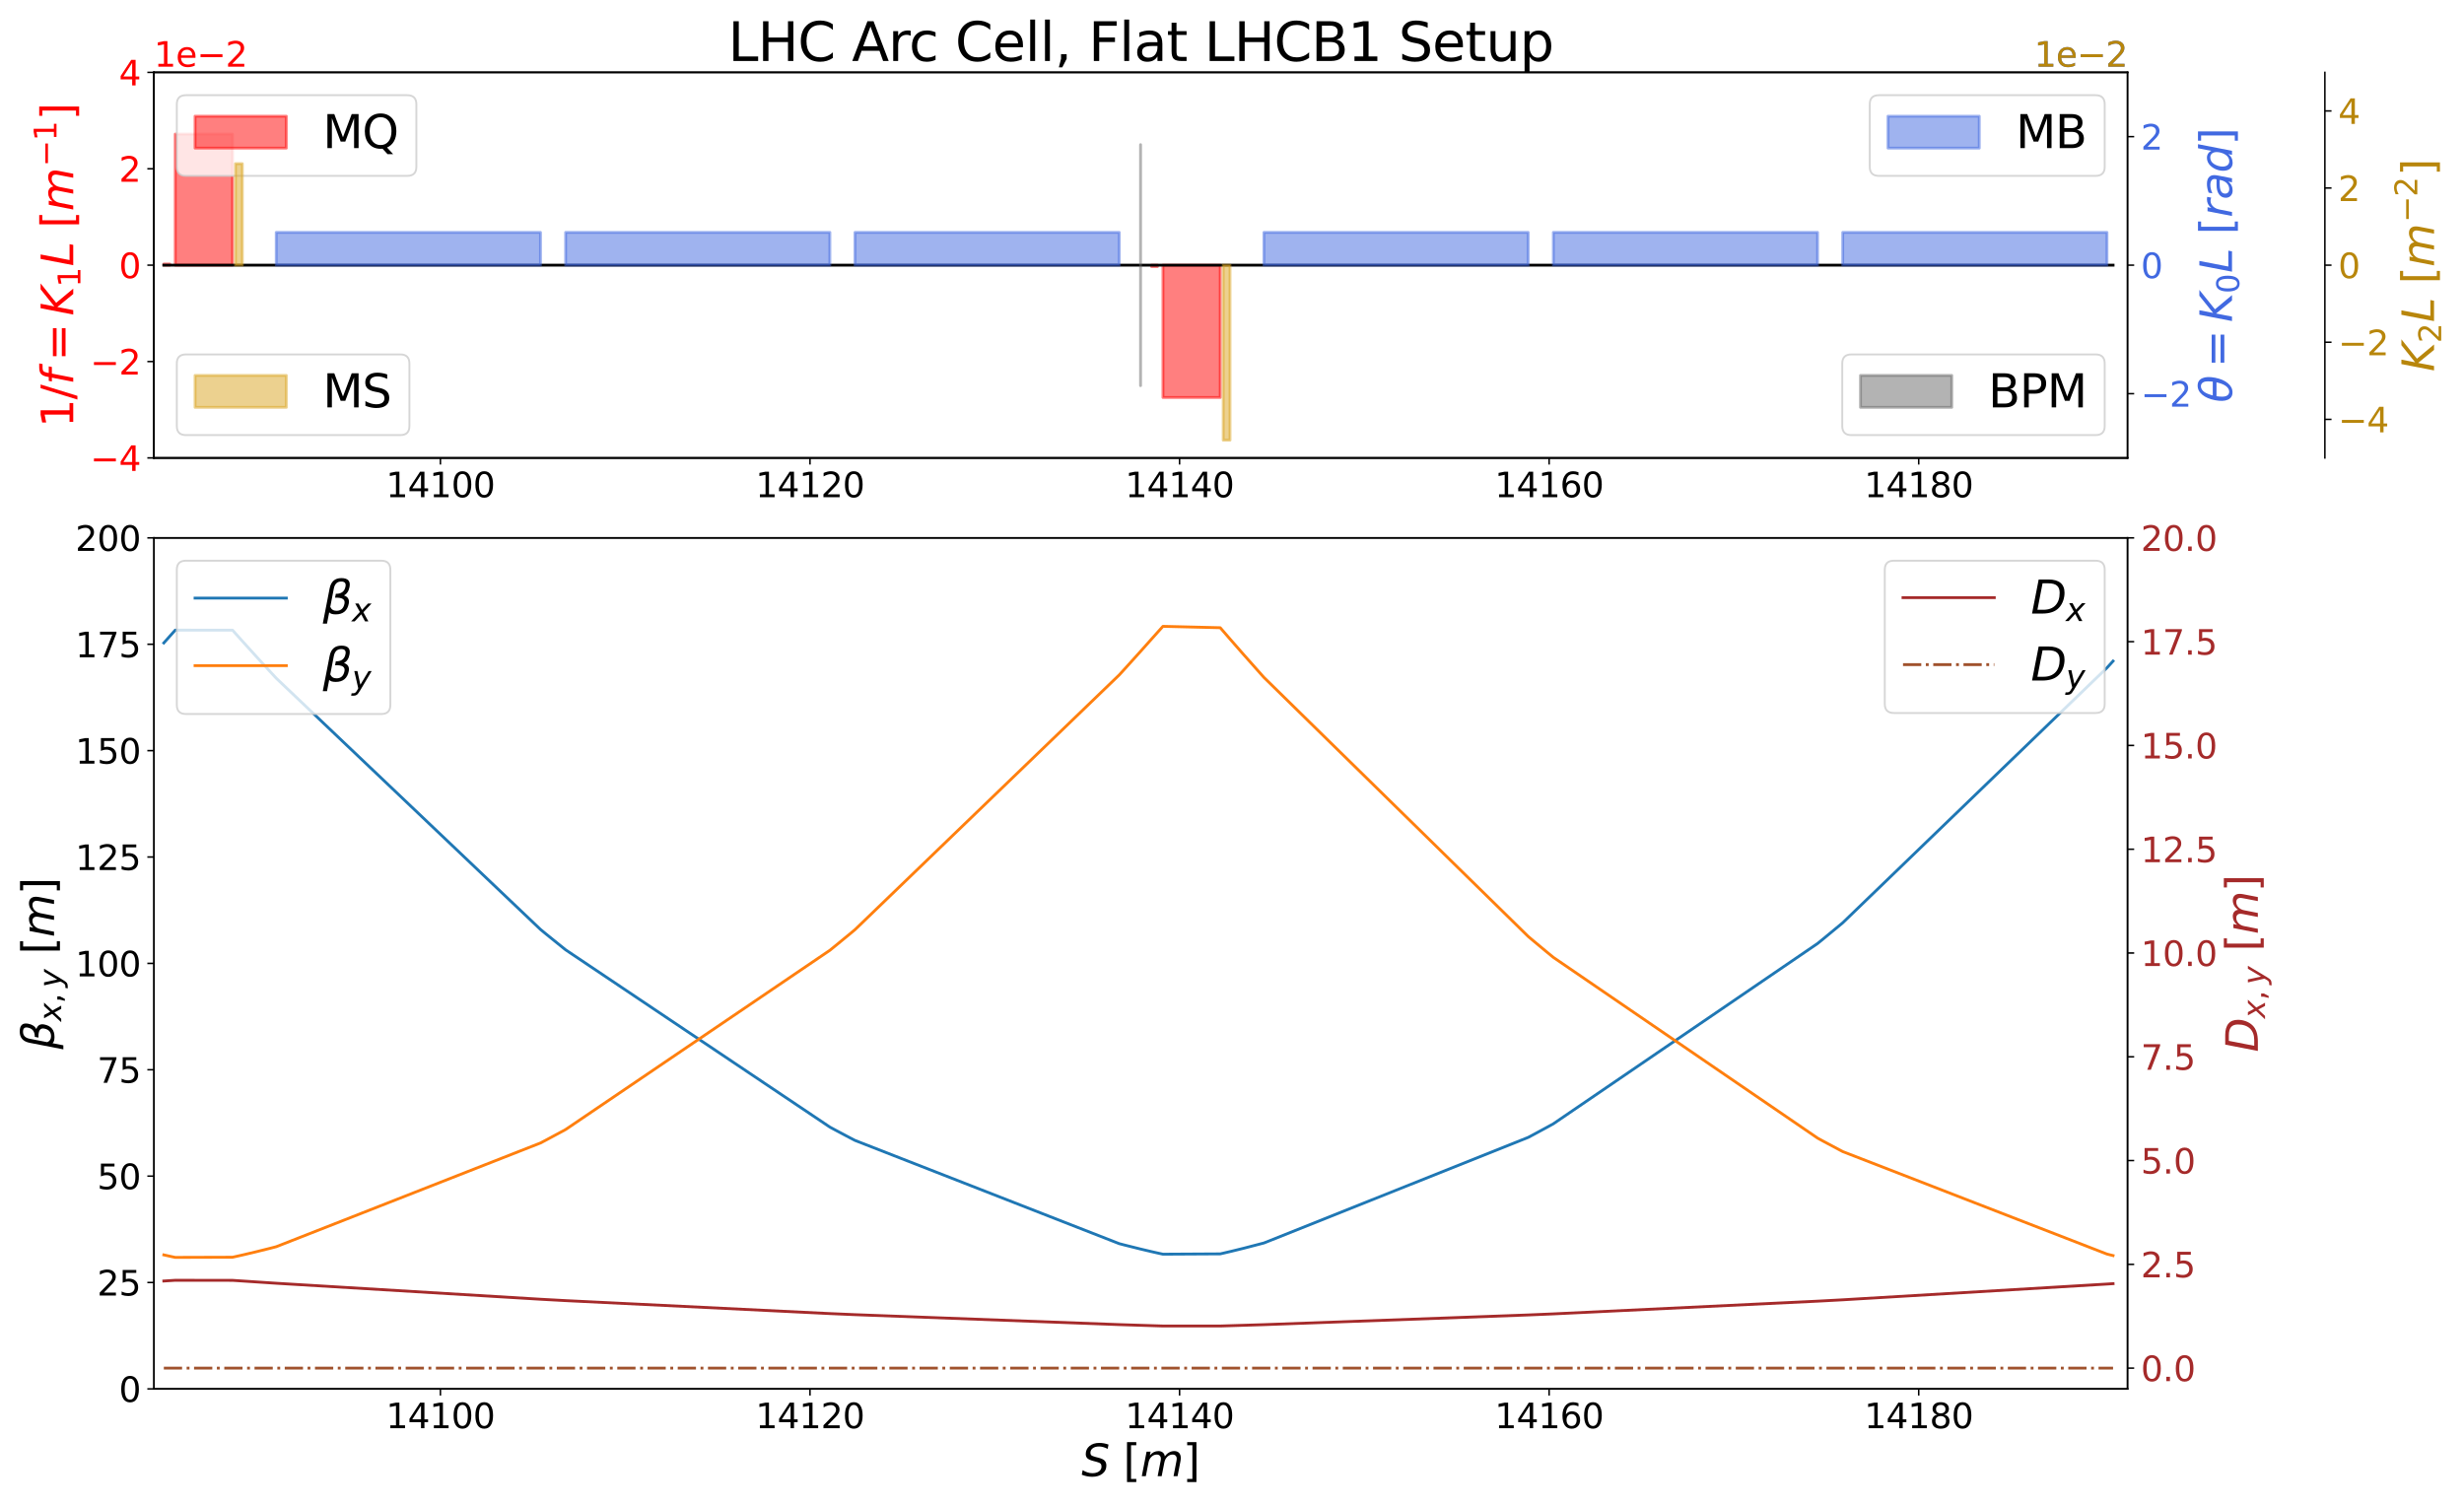 <?xml version="1.0" encoding="utf-8" standalone="no"?>
<!DOCTYPE svg PUBLIC "-//W3C//DTD SVG 1.1//EN"
  "http://www.w3.org/Graphics/SVG/1.1/DTD/svg11.dtd">
<svg xmlns:xlink="http://www.w3.org/1999/xlink" width="1296pt" height="792pt" viewBox="0 0 1296 792" xmlns="http://www.w3.org/2000/svg" version="1.1">
 <defs>
  <style type="text/css">*{stroke-linejoin: round; stroke-linecap: butt}</style>
 </defs>
 <g id="figure_1">
  <g id="patch_1">
   <path d="M 0 792 
L 1296 792 
L 1296 0 
L 0 0 
z
" style="fill: #ffffff"/>
  </g>
  <g id="axes_1">
   <g id="patch_2">
    <path d="M 80.998 240.851 
L 1119.02 240.851 
L 1119.02 38.076 
L 80.998 38.076 
z
" style="fill: #ffffff"/>
   </g>
   <g id="patch_3">
    <path d="M 86.17 139.463 
L 89.28 139.463 
L 89.28 138.846 
L 86.17 138.846 
z
" clip-path="url(#p77a38066ee)" style="fill: #ff0000; opacity: 0.5; stroke: #ff0000; stroke-width: 1.5; stroke-linejoin: miter"/>
   </g>
   <g id="patch_4">
    <path d="M 92.176 139.463 
L 122.306 139.463 
L 122.306 70.535 
L 92.176 70.535 
z
" clip-path="url(#p77a38066ee)" style="fill: #ff0000; opacity: 0.5; stroke: #ff0000; stroke-width: 1.5; stroke-linejoin: miter"/>
   </g>
   <g id="patch_5">
    <path d="M 605.681 139.463 
L 608.791 139.463 
L 608.791 140.22 
L 605.681 140.22 
z
" clip-path="url(#p77a38066ee)" style="fill: #ff0000; opacity: 0.5; stroke: #ff0000; stroke-width: 1.5; stroke-linejoin: miter"/>
   </g>
   <g id="patch_6">
    <path d="M 611.688 139.463 
L 641.818 139.463 
L 641.818 209.078 
L 611.688 209.078 
z
" clip-path="url(#p77a38066ee)" style="fill: #ff0000; opacity: 0.5; stroke: #ff0000; stroke-width: 1.5; stroke-linejoin: miter"/>
   </g>
   <g id="matplotlib.axis_1">
    <g id="xtick_1">
     <g id="line2d_1">
      <defs>
       <path id="me6faf6f4a9" d="M 0 0 
L 0 3.5 
" style="stroke: #000000; stroke-width: 0.8"/>
      </defs>
      <g>
       <use xlink:href="#me6faf6f4a9" x="231.647" y="240.851" style="stroke: #000000; stroke-width: 0.8"/>
      </g>
     </g>
     <g id="text_1">
      <!-- 14100 -->
      <g transform="translate(203.016 261.528) scale(0.18 -0.18)">
       <defs>
        <path id="DejaVuSans-31" d="M 794 531 
L 1825 531 
L 1825 4091 
L 703 3866 
L 703 4441 
L 1819 4666 
L 2450 4666 
L 2450 531 
L 3481 531 
L 3481 0 
L 794 0 
L 794 531 
z
" transform="scale(0.016)"/>
        <path id="DejaVuSans-34" d="M 2419 4116 
L 825 1625 
L 2419 1625 
L 2419 4116 
z
M 2253 4666 
L 3047 4666 
L 3047 1625 
L 3713 1625 
L 3713 1100 
L 3047 1100 
L 3047 0 
L 2419 0 
L 2419 1100 
L 313 1100 
L 313 1709 
L 2253 4666 
z
" transform="scale(0.016)"/>
        <path id="DejaVuSans-30" d="M 2034 4250 
Q 1547 4250 1301 3770 
Q 1056 3291 1056 2328 
Q 1056 1369 1301 889 
Q 1547 409 2034 409 
Q 2525 409 2770 889 
Q 3016 1369 3016 2328 
Q 3016 3291 2770 3770 
Q 2525 4250 2034 4250 
z
M 2034 4750 
Q 2819 4750 3233 4129 
Q 3647 3509 3647 2328 
Q 3647 1150 3233 529 
Q 2819 -91 2034 -91 
Q 1250 -91 836 529 
Q 422 1150 422 2328 
Q 422 3509 836 4129 
Q 1250 4750 2034 4750 
z
" transform="scale(0.016)"/>
       </defs>
       <use xlink:href="#DejaVuSans-31"/>
       <use xlink:href="#DejaVuSans-34" x="63.623"/>
       <use xlink:href="#DejaVuSans-31" x="127.246"/>
       <use xlink:href="#DejaVuSans-30" x="190.869"/>
       <use xlink:href="#DejaVuSans-30" x="254.492"/>
      </g>
     </g>
    </g>
    <g id="xtick_2">
     <g id="line2d_2">
      <g>
       <use xlink:href="#me6faf6f4a9" x="426.033" y="240.851" style="stroke: #000000; stroke-width: 0.8"/>
      </g>
     </g>
     <g id="text_2">
      <!-- 14120 -->
      <g transform="translate(397.402 261.528) scale(0.18 -0.18)">
       <defs>
        <path id="DejaVuSans-32" d="M 1228 531 
L 3431 531 
L 3431 0 
L 469 0 
L 469 531 
Q 828 903 1448 1529 
Q 2069 2156 2228 2338 
Q 2531 2678 2651 2914 
Q 2772 3150 2772 3378 
Q 2772 3750 2511 3984 
Q 2250 4219 1831 4219 
Q 1534 4219 1204 4116 
Q 875 4013 500 3803 
L 500 4441 
Q 881 4594 1212 4672 
Q 1544 4750 1819 4750 
Q 2544 4750 2975 4387 
Q 3406 4025 3406 3419 
Q 3406 3131 3298 2873 
Q 3191 2616 2906 2266 
Q 2828 2175 2409 1742 
Q 1991 1309 1228 531 
z
" transform="scale(0.016)"/>
       </defs>
       <use xlink:href="#DejaVuSans-31"/>
       <use xlink:href="#DejaVuSans-34" x="63.623"/>
       <use xlink:href="#DejaVuSans-31" x="127.246"/>
       <use xlink:href="#DejaVuSans-32" x="190.869"/>
       <use xlink:href="#DejaVuSans-30" x="254.492"/>
      </g>
     </g>
    </g>
    <g id="xtick_3">
     <g id="line2d_3">
      <g>
       <use xlink:href="#me6faf6f4a9" x="620.419" y="240.851" style="stroke: #000000; stroke-width: 0.8"/>
      </g>
     </g>
     <g id="text_3">
      <!-- 14140 -->
      <g transform="translate(591.788 261.528) scale(0.18 -0.18)">
       <use xlink:href="#DejaVuSans-31"/>
       <use xlink:href="#DejaVuSans-34" x="63.623"/>
       <use xlink:href="#DejaVuSans-31" x="127.246"/>
       <use xlink:href="#DejaVuSans-34" x="190.869"/>
       <use xlink:href="#DejaVuSans-30" x="254.492"/>
      </g>
     </g>
    </g>
    <g id="xtick_4">
     <g id="line2d_4">
      <g>
       <use xlink:href="#me6faf6f4a9" x="814.805" y="240.851" style="stroke: #000000; stroke-width: 0.8"/>
      </g>
     </g>
     <g id="text_4">
      <!-- 14160 -->
      <g transform="translate(786.174 261.528) scale(0.18 -0.18)">
       <defs>
        <path id="DejaVuSans-36" d="M 2113 2584 
Q 1688 2584 1439 2293 
Q 1191 2003 1191 1497 
Q 1191 994 1439 701 
Q 1688 409 2113 409 
Q 2538 409 2786 701 
Q 3034 994 3034 1497 
Q 3034 2003 2786 2293 
Q 2538 2584 2113 2584 
z
M 3366 4563 
L 3366 3988 
Q 3128 4100 2886 4159 
Q 2644 4219 2406 4219 
Q 1781 4219 1451 3797 
Q 1122 3375 1075 2522 
Q 1259 2794 1537 2939 
Q 1816 3084 2150 3084 
Q 2853 3084 3261 2657 
Q 3669 2231 3669 1497 
Q 3669 778 3244 343 
Q 2819 -91 2113 -91 
Q 1303 -91 875 529 
Q 447 1150 447 2328 
Q 447 3434 972 4092 
Q 1497 4750 2381 4750 
Q 2619 4750 2861 4703 
Q 3103 4656 3366 4563 
z
" transform="scale(0.016)"/>
       </defs>
       <use xlink:href="#DejaVuSans-31"/>
       <use xlink:href="#DejaVuSans-34" x="63.623"/>
       <use xlink:href="#DejaVuSans-31" x="127.246"/>
       <use xlink:href="#DejaVuSans-36" x="190.869"/>
       <use xlink:href="#DejaVuSans-30" x="254.492"/>
      </g>
     </g>
    </g>
    <g id="xtick_5">
     <g id="line2d_5">
      <g>
       <use xlink:href="#me6faf6f4a9" x="1009.192" y="240.851" style="stroke: #000000; stroke-width: 0.8"/>
      </g>
     </g>
     <g id="text_5">
      <!-- 14180 -->
      <g transform="translate(980.56 261.528) scale(0.18 -0.18)">
       <defs>
        <path id="DejaVuSans-38" d="M 2034 2216 
Q 1584 2216 1326 1975 
Q 1069 1734 1069 1313 
Q 1069 891 1326 650 
Q 1584 409 2034 409 
Q 2484 409 2743 651 
Q 3003 894 3003 1313 
Q 3003 1734 2745 1975 
Q 2488 2216 2034 2216 
z
M 1403 2484 
Q 997 2584 770 2862 
Q 544 3141 544 3541 
Q 544 4100 942 4425 
Q 1341 4750 2034 4750 
Q 2731 4750 3128 4425 
Q 3525 4100 3525 3541 
Q 3525 3141 3298 2862 
Q 3072 2584 2669 2484 
Q 3125 2378 3379 2068 
Q 3634 1759 3634 1313 
Q 3634 634 3220 271 
Q 2806 -91 2034 -91 
Q 1263 -91 848 271 
Q 434 634 434 1313 
Q 434 1759 690 2068 
Q 947 2378 1403 2484 
z
M 1172 3481 
Q 1172 3119 1398 2916 
Q 1625 2713 2034 2713 
Q 2441 2713 2670 2916 
Q 2900 3119 2900 3481 
Q 2900 3844 2670 4047 
Q 2441 4250 2034 4250 
Q 1625 4250 1398 4047 
Q 1172 3844 1172 3481 
z
" transform="scale(0.016)"/>
       </defs>
       <use xlink:href="#DejaVuSans-31"/>
       <use xlink:href="#DejaVuSans-34" x="63.623"/>
       <use xlink:href="#DejaVuSans-31" x="127.246"/>
       <use xlink:href="#DejaVuSans-38" x="190.869"/>
       <use xlink:href="#DejaVuSans-30" x="254.492"/>
      </g>
     </g>
    </g>
   </g>
   <g id="matplotlib.axis_2">
    <g id="ytick_1">
     <g id="line2d_6">
      <defs>
       <path id="m69d29c73c5" d="M 0 0 
L -3.5 0 
" style="stroke: #000000; stroke-width: 0.8"/>
      </defs>
      <g>
       <use xlink:href="#m69d29c73c5" x="80.998" y="240.851" style="stroke: #000000; stroke-width: 0.8"/>
      </g>
     </g>
     <g id="text_6">
      <!-- −4 -->
      <g style="fill: #ff0000" transform="translate(47.462 247.689) scale(0.18 -0.18)">
       <defs>
        <path id="DejaVuSans-2212" d="M 678 2272 
L 4684 2272 
L 4684 1741 
L 678 1741 
L 678 2272 
z
" transform="scale(0.016)"/>
       </defs>
       <use xlink:href="#DejaVuSans-2212"/>
       <use xlink:href="#DejaVuSans-34" x="83.789"/>
      </g>
     </g>
    </g>
    <g id="ytick_2">
     <g id="line2d_7">
      <g>
       <use xlink:href="#m69d29c73c5" x="80.998" y="190.157" style="stroke: #000000; stroke-width: 0.8"/>
      </g>
     </g>
     <g id="text_7">
      <!-- −2 -->
      <g style="fill: #ff0000" transform="translate(47.462 196.996) scale(0.18 -0.18)">
       <use xlink:href="#DejaVuSans-2212"/>
       <use xlink:href="#DejaVuSans-32" x="83.789"/>
      </g>
     </g>
    </g>
    <g id="ytick_3">
     <g id="line2d_8">
      <g>
       <use xlink:href="#m69d29c73c5" x="80.998" y="139.463" style="stroke: #000000; stroke-width: 0.8"/>
      </g>
     </g>
     <g id="text_8">
      <!-- 0 -->
      <g style="fill: #ff0000" transform="translate(62.545 146.302) scale(0.18 -0.18)">
       <use xlink:href="#DejaVuSans-30"/>
      </g>
     </g>
    </g>
    <g id="ytick_4">
     <g id="line2d_9">
      <g>
       <use xlink:href="#m69d29c73c5" x="80.998" y="88.769" style="stroke: #000000; stroke-width: 0.8"/>
      </g>
     </g>
     <g id="text_9">
      <!-- 2 -->
      <g style="fill: #ff0000" transform="translate(62.545 95.608) scale(0.18 -0.18)">
       <use xlink:href="#DejaVuSans-32"/>
      </g>
     </g>
    </g>
    <g id="ytick_5">
     <g id="line2d_10">
      <g>
       <use xlink:href="#m69d29c73c5" x="80.998" y="38.076" style="stroke: #000000; stroke-width: 0.8"/>
      </g>
     </g>
     <g id="text_10">
      <!-- 4 -->
      <g style="fill: #ff0000" transform="translate(62.545 44.914) scale(0.18 -0.18)">
       <use xlink:href="#DejaVuSans-34"/>
      </g>
     </g>
    </g>
    <g id="text_11">
     <!-- $1/f=K_{1}L$ $[m^{-1}]$ -->
     <g style="fill: #ff0000" transform="translate(38.678 224.793) rotate(-90) scale(0.23 -0.23)">
      <defs>
       <path id="DejaVuSans-2f" d="M 1625 4666 
L 2156 4666 
L 531 -594 
L 0 -594 
L 1625 4666 
z
" transform="scale(0.016)"/>
       <path id="DejaVuSans-Oblique-66" d="M 3059 4863 
L 2969 4384 
L 2419 4384 
Q 2106 4384 1964 4261 
Q 1822 4138 1753 3809 
L 1691 3500 
L 2638 3500 
L 2553 3053 
L 1606 3053 
L 1013 0 
L 434 0 
L 1031 3053 
L 481 3053 
L 563 3500 
L 1113 3500 
L 1159 3744 
Q 1278 4363 1576 4613 
Q 1875 4863 2516 4863 
L 3059 4863 
z
" transform="scale(0.016)"/>
       <path id="DejaVuSans-3d" d="M 678 2906 
L 4684 2906 
L 4684 2381 
L 678 2381 
L 678 2906 
z
M 678 1631 
L 4684 1631 
L 4684 1100 
L 678 1100 
L 678 1631 
z
" transform="scale(0.016)"/>
       <path id="DejaVuSans-Oblique-4b" d="M 1081 4666 
L 1716 4666 
L 1331 2700 
L 3781 4666 
L 4622 4666 
L 1850 2438 
L 3878 0 
L 3109 0 
L 1247 2272 
L 806 0 
L 172 0 
L 1081 4666 
z
" transform="scale(0.016)"/>
       <path id="DejaVuSans-Oblique-4c" d="M 1075 4666 
L 1709 4666 
L 909 525 
L 3181 525 
L 3078 0 
L 172 0 
L 1075 4666 
z
" transform="scale(0.016)"/>
       <path id="DejaVuSans-20" transform="scale(0.016)"/>
       <path id="DejaVuSans-5b" d="M 550 4863 
L 1875 4863 
L 1875 4416 
L 1125 4416 
L 1125 -397 
L 1875 -397 
L 1875 -844 
L 550 -844 
L 550 4863 
z
" transform="scale(0.016)"/>
       <path id="DejaVuSans-Oblique-6d" d="M 5747 2113 
L 5338 0 
L 4763 0 
L 5166 2094 
Q 5191 2228 5203 2325 
Q 5216 2422 5216 2491 
Q 5216 2772 5059 2928 
Q 4903 3084 4622 3084 
Q 4203 3084 3875 2770 
Q 3547 2456 3450 1953 
L 3066 0 
L 2491 0 
L 2900 2094 
Q 2925 2209 2937 2307 
Q 2950 2406 2950 2484 
Q 2950 2769 2794 2926 
Q 2638 3084 2363 3084 
Q 1938 3084 1609 2770 
Q 1281 2456 1184 1953 
L 800 0 
L 225 0 
L 909 3500 
L 1484 3500 
L 1375 2956 
Q 1609 3263 1923 3423 
Q 2238 3584 2597 3584 
Q 2978 3584 3223 3384 
Q 3469 3184 3519 2828 
Q 3781 3197 4126 3390 
Q 4472 3584 4856 3584 
Q 5306 3584 5551 3325 
Q 5797 3066 5797 2591 
Q 5797 2488 5784 2364 
Q 5772 2241 5747 2113 
z
" transform="scale(0.016)"/>
       <path id="DejaVuSans-5d" d="M 1947 4863 
L 1947 -844 
L 622 -844 
L 622 -397 
L 1369 -397 
L 1369 4416 
L 622 4416 
L 622 4863 
L 1947 4863 
z
" transform="scale(0.016)"/>
      </defs>
      <use xlink:href="#DejaVuSans-31" transform="translate(0 0.684)"/>
      <use xlink:href="#DejaVuSans-2f" transform="translate(63.623 0.684)"/>
      <use xlink:href="#DejaVuSans-Oblique-66" transform="translate(97.314 0.684)"/>
      <use xlink:href="#DejaVuSans-3d" transform="translate(152.002 0.684)"/>
      <use xlink:href="#DejaVuSans-Oblique-4b" transform="translate(255.273 0.684)"/>
      <use xlink:href="#DejaVuSans-31" transform="translate(320.85 -15.722) scale(0.7)"/>
      <use xlink:href="#DejaVuSans-Oblique-4c" transform="translate(368.12 0.684)"/>
      <use xlink:href="#DejaVuSans-20" transform="translate(423.833 0.684)"/>
      <use xlink:href="#DejaVuSans-5b" transform="translate(455.62 0.684)"/>
      <use xlink:href="#DejaVuSans-Oblique-6d" transform="translate(494.634 0.684)"/>
      <use xlink:href="#DejaVuSans-2212" transform="translate(596.696 38.966) scale(0.7)"/>
      <use xlink:href="#DejaVuSans-31" transform="translate(655.348 38.966) scale(0.7)"/>
      <use xlink:href="#DejaVuSans-5d" transform="translate(702.619 0.684)"/>
     </g>
    </g>
    <g id="text_12">
     <!-- 1e−2 -->
     <g style="fill: #ff0000" transform="translate(80.998 35.076) scale(0.18 -0.18)">
      <defs>
       <path id="DejaVuSans-65" d="M 3597 1894 
L 3597 1613 
L 953 1613 
Q 991 1019 1311 708 
Q 1631 397 2203 397 
Q 2534 397 2845 478 
Q 3156 559 3463 722 
L 3463 178 
Q 3153 47 2828 -22 
Q 2503 -91 2169 -91 
Q 1331 -91 842 396 
Q 353 884 353 1716 
Q 353 2575 817 3079 
Q 1281 3584 2069 3584 
Q 2775 3584 3186 3129 
Q 3597 2675 3597 1894 
z
M 3022 2063 
Q 3016 2534 2758 2815 
Q 2500 3097 2075 3097 
Q 1594 3097 1305 2825 
Q 1016 2553 972 2059 
L 3022 2063 
z
" transform="scale(0.016)"/>
      </defs>
      <use xlink:href="#DejaVuSans-31"/>
      <use xlink:href="#DejaVuSans-65" x="63.623"/>
      <use xlink:href="#DejaVuSans-2212" x="125.146"/>
      <use xlink:href="#DejaVuSans-32" x="208.936"/>
     </g>
    </g>
   </g>
   <g id="line2d_11">
    <path d="M 86.17 139.463 
L 89.28 139.463 
L 92.176 139.463 
L 122.306 139.463 
L 123.866 139.463 
L 127.453 139.463 
L 128.279 139.463 
L 134.567 139.463 
L 142.027 139.463 
L 142.027 139.463 
L 142.041 139.463 
L 142.041 139.463 
L 145.295 139.463 
L 284.281 139.463 
L 286.412 139.463 
L 287.481 139.463 
L 297.504 139.463 
L 436.49 139.463 
L 438.621 139.463 
L 439.69 139.463 
L 446.445 139.463 
L 446.445 139.463 
L 446.46 139.463 
L 446.46 139.463 
L 449.713 139.463 
L 588.699 139.463 
L 590.83 139.463 
L 591.899 139.463 
L 599.908 139.463 
L 599.908 139.463 
L 605.681 139.463 
L 608.791 139.463 
L 611.688 139.463 
L 641.818 139.463 
L 643.378 139.463 
L 646.964 139.463 
L 647.79 139.463 
L 654.079 139.463 
L 664.806 139.463 
L 803.792 139.463 
L 805.923 139.463 
L 806.992 139.463 
L 813.747 139.463 
L 813.747 139.463 
L 813.762 139.463 
L 813.762 139.463 
L 817.015 139.463 
L 956.002 139.463 
L 958.133 139.463 
L 959.202 139.463 
L 969.225 139.463 
L 1108.211 139.463 
L 1110.342 139.463 
L 1111.411 139.463 
" clip-path="url(#p77a38066ee)" style="fill: none; stroke: #000000; stroke-width: 1.5; stroke-linecap: square"/>
   </g>
   <g id="patch_7">
    <path d="M 80.998 240.851 
L 80.998 38.076 
" style="fill: none; stroke: #000000; stroke-width: 0.8; stroke-linejoin: miter; stroke-linecap: square"/>
   </g>
   <g id="patch_8">
    <path d="M 1119.02 240.851 
L 1119.02 38.076 
" style="fill: none; stroke: #000000; stroke-width: 0.8; stroke-linejoin: miter; stroke-linecap: square"/>
   </g>
   <g id="patch_9">
    <path d="M 80.998 240.851 
L 1119.02 240.851 
" style="fill: none; stroke: #000000; stroke-width: 0.8; stroke-linejoin: miter; stroke-linecap: square"/>
   </g>
   <g id="patch_10">
    <path d="M 80.998 38.076 
L 1119.02 38.076 
" style="fill: none; stroke: #000000; stroke-width: 0.8; stroke-linejoin: miter; stroke-linecap: square"/>
   </g>
   <g id="text_13">
    <!-- LHC Arc Cell, Flat LHCB1 Setup -->
    <g transform="translate(382.945 32.076) scale(0.28 -0.28)">
     <defs>
      <path id="DejaVuSans-4c" d="M 628 4666 
L 1259 4666 
L 1259 531 
L 3531 531 
L 3531 0 
L 628 0 
L 628 4666 
z
" transform="scale(0.016)"/>
      <path id="DejaVuSans-48" d="M 628 4666 
L 1259 4666 
L 1259 2753 
L 3553 2753 
L 3553 4666 
L 4184 4666 
L 4184 0 
L 3553 0 
L 3553 2222 
L 1259 2222 
L 1259 0 
L 628 0 
L 628 4666 
z
" transform="scale(0.016)"/>
      <path id="DejaVuSans-43" d="M 4122 4306 
L 4122 3641 
Q 3803 3938 3442 4084 
Q 3081 4231 2675 4231 
Q 1875 4231 1450 3742 
Q 1025 3253 1025 2328 
Q 1025 1406 1450 917 
Q 1875 428 2675 428 
Q 3081 428 3442 575 
Q 3803 722 4122 1019 
L 4122 359 
Q 3791 134 3420 21 
Q 3050 -91 2638 -91 
Q 1578 -91 968 557 
Q 359 1206 359 2328 
Q 359 3453 968 4101 
Q 1578 4750 2638 4750 
Q 3056 4750 3426 4639 
Q 3797 4528 4122 4306 
z
" transform="scale(0.016)"/>
      <path id="DejaVuSans-41" d="M 2188 4044 
L 1331 1722 
L 3047 1722 
L 2188 4044 
z
M 1831 4666 
L 2547 4666 
L 4325 0 
L 3669 0 
L 3244 1197 
L 1141 1197 
L 716 0 
L 50 0 
L 1831 4666 
z
" transform="scale(0.016)"/>
      <path id="DejaVuSans-72" d="M 2631 2963 
Q 2534 3019 2420 3045 
Q 2306 3072 2169 3072 
Q 1681 3072 1420 2755 
Q 1159 2438 1159 1844 
L 1159 0 
L 581 0 
L 581 3500 
L 1159 3500 
L 1159 2956 
Q 1341 3275 1631 3429 
Q 1922 3584 2338 3584 
Q 2397 3584 2469 3576 
Q 2541 3569 2628 3553 
L 2631 2963 
z
" transform="scale(0.016)"/>
      <path id="DejaVuSans-63" d="M 3122 3366 
L 3122 2828 
Q 2878 2963 2633 3030 
Q 2388 3097 2138 3097 
Q 1578 3097 1268 2742 
Q 959 2388 959 1747 
Q 959 1106 1268 751 
Q 1578 397 2138 397 
Q 2388 397 2633 464 
Q 2878 531 3122 666 
L 3122 134 
Q 2881 22 2623 -34 
Q 2366 -91 2075 -91 
Q 1284 -91 818 406 
Q 353 903 353 1747 
Q 353 2603 823 3093 
Q 1294 3584 2113 3584 
Q 2378 3584 2631 3529 
Q 2884 3475 3122 3366 
z
" transform="scale(0.016)"/>
      <path id="DejaVuSans-6c" d="M 603 4863 
L 1178 4863 
L 1178 0 
L 603 0 
L 603 4863 
z
" transform="scale(0.016)"/>
      <path id="DejaVuSans-2c" d="M 750 794 
L 1409 794 
L 1409 256 
L 897 -744 
L 494 -744 
L 750 256 
L 750 794 
z
" transform="scale(0.016)"/>
      <path id="DejaVuSans-46" d="M 628 4666 
L 3309 4666 
L 3309 4134 
L 1259 4134 
L 1259 2759 
L 3109 2759 
L 3109 2228 
L 1259 2228 
L 1259 0 
L 628 0 
L 628 4666 
z
" transform="scale(0.016)"/>
      <path id="DejaVuSans-61" d="M 2194 1759 
Q 1497 1759 1228 1600 
Q 959 1441 959 1056 
Q 959 750 1161 570 
Q 1363 391 1709 391 
Q 2188 391 2477 730 
Q 2766 1069 2766 1631 
L 2766 1759 
L 2194 1759 
z
M 3341 1997 
L 3341 0 
L 2766 0 
L 2766 531 
Q 2569 213 2275 61 
Q 1981 -91 1556 -91 
Q 1019 -91 701 211 
Q 384 513 384 1019 
Q 384 1609 779 1909 
Q 1175 2209 1959 2209 
L 2766 2209 
L 2766 2266 
Q 2766 2663 2505 2880 
Q 2244 3097 1772 3097 
Q 1472 3097 1187 3025 
Q 903 2953 641 2809 
L 641 3341 
Q 956 3463 1253 3523 
Q 1550 3584 1831 3584 
Q 2591 3584 2966 3190 
Q 3341 2797 3341 1997 
z
" transform="scale(0.016)"/>
      <path id="DejaVuSans-74" d="M 1172 4494 
L 1172 3500 
L 2356 3500 
L 2356 3053 
L 1172 3053 
L 1172 1153 
Q 1172 725 1289 603 
Q 1406 481 1766 481 
L 2356 481 
L 2356 0 
L 1766 0 
Q 1100 0 847 248 
Q 594 497 594 1153 
L 594 3053 
L 172 3053 
L 172 3500 
L 594 3500 
L 594 4494 
L 1172 4494 
z
" transform="scale(0.016)"/>
      <path id="DejaVuSans-42" d="M 1259 2228 
L 1259 519 
L 2272 519 
Q 2781 519 3026 730 
Q 3272 941 3272 1375 
Q 3272 1813 3026 2020 
Q 2781 2228 2272 2228 
L 1259 2228 
z
M 1259 4147 
L 1259 2741 
L 2194 2741 
Q 2656 2741 2882 2914 
Q 3109 3088 3109 3444 
Q 3109 3797 2882 3972 
Q 2656 4147 2194 4147 
L 1259 4147 
z
M 628 4666 
L 2241 4666 
Q 2963 4666 3353 4366 
Q 3744 4066 3744 3513 
Q 3744 3084 3544 2831 
Q 3344 2578 2956 2516 
Q 3422 2416 3680 2098 
Q 3938 1781 3938 1306 
Q 3938 681 3513 340 
Q 3088 0 2303 0 
L 628 0 
L 628 4666 
z
" transform="scale(0.016)"/>
      <path id="DejaVuSans-53" d="M 3425 4513 
L 3425 3897 
Q 3066 4069 2747 4153 
Q 2428 4238 2131 4238 
Q 1616 4238 1336 4038 
Q 1056 3838 1056 3469 
Q 1056 3159 1242 3001 
Q 1428 2844 1947 2747 
L 2328 2669 
Q 3034 2534 3370 2195 
Q 3706 1856 3706 1288 
Q 3706 609 3251 259 
Q 2797 -91 1919 -91 
Q 1588 -91 1214 -16 
Q 841 59 441 206 
L 441 856 
Q 825 641 1194 531 
Q 1563 422 1919 422 
Q 2459 422 2753 634 
Q 3047 847 3047 1241 
Q 3047 1584 2836 1778 
Q 2625 1972 2144 2069 
L 1759 2144 
Q 1053 2284 737 2584 
Q 422 2884 422 3419 
Q 422 4038 858 4394 
Q 1294 4750 2059 4750 
Q 2388 4750 2728 4690 
Q 3069 4631 3425 4513 
z
" transform="scale(0.016)"/>
      <path id="DejaVuSans-75" d="M 544 1381 
L 544 3500 
L 1119 3500 
L 1119 1403 
Q 1119 906 1312 657 
Q 1506 409 1894 409 
Q 2359 409 2629 706 
Q 2900 1003 2900 1516 
L 2900 3500 
L 3475 3500 
L 3475 0 
L 2900 0 
L 2900 538 
Q 2691 219 2414 64 
Q 2138 -91 1772 -91 
Q 1169 -91 856 284 
Q 544 659 544 1381 
z
M 1991 3584 
L 1991 3584 
z
" transform="scale(0.016)"/>
      <path id="DejaVuSans-70" d="M 1159 525 
L 1159 -1331 
L 581 -1331 
L 581 3500 
L 1159 3500 
L 1159 2969 
Q 1341 3281 1617 3432 
Q 1894 3584 2278 3584 
Q 2916 3584 3314 3078 
Q 3713 2572 3713 1747 
Q 3713 922 3314 415 
Q 2916 -91 2278 -91 
Q 1894 -91 1617 61 
Q 1341 213 1159 525 
z
M 3116 1747 
Q 3116 2381 2855 2742 
Q 2594 3103 2138 3103 
Q 1681 3103 1420 2742 
Q 1159 2381 1159 1747 
Q 1159 1113 1420 752 
Q 1681 391 2138 391 
Q 2594 391 2855 752 
Q 3116 1113 3116 1747 
z
" transform="scale(0.016)"/>
     </defs>
     <use xlink:href="#DejaVuSans-4c"/>
     <use xlink:href="#DejaVuSans-48" x="55.713"/>
     <use xlink:href="#DejaVuSans-43" x="130.908"/>
     <use xlink:href="#DejaVuSans-20" x="200.732"/>
     <use xlink:href="#DejaVuSans-41" x="232.52"/>
     <use xlink:href="#DejaVuSans-72" x="300.928"/>
     <use xlink:href="#DejaVuSans-63" x="339.791"/>
     <use xlink:href="#DejaVuSans-20" x="394.771"/>
     <use xlink:href="#DejaVuSans-43" x="426.559"/>
     <use xlink:href="#DejaVuSans-65" x="496.383"/>
     <use xlink:href="#DejaVuSans-6c" x="557.906"/>
     <use xlink:href="#DejaVuSans-6c" x="585.689"/>
     <use xlink:href="#DejaVuSans-2c" x="613.473"/>
     <use xlink:href="#DejaVuSans-20" x="645.26"/>
     <use xlink:href="#DejaVuSans-46" x="677.047"/>
     <use xlink:href="#DejaVuSans-6c" x="734.566"/>
     <use xlink:href="#DejaVuSans-61" x="762.35"/>
     <use xlink:href="#DejaVuSans-74" x="823.629"/>
     <use xlink:href="#DejaVuSans-20" x="862.838"/>
     <use xlink:href="#DejaVuSans-4c" x="894.625"/>
     <use xlink:href="#DejaVuSans-48" x="950.338"/>
     <use xlink:href="#DejaVuSans-43" x="1025.533"/>
     <use xlink:href="#DejaVuSans-42" x="1095.357"/>
     <use xlink:href="#DejaVuSans-31" x="1163.961"/>
     <use xlink:href="#DejaVuSans-20" x="1227.584"/>
     <use xlink:href="#DejaVuSans-53" x="1259.371"/>
     <use xlink:href="#DejaVuSans-65" x="1322.848"/>
     <use xlink:href="#DejaVuSans-74" x="1384.371"/>
     <use xlink:href="#DejaVuSans-75" x="1423.58"/>
     <use xlink:href="#DejaVuSans-70" x="1486.959"/>
    </g>
   </g>
   <g id="legend_1">
    <g id="patch_11">
     <path d="M 97.797 92.503 
L 214.197 92.503 
Q 218.998 92.503 218.998 87.703 
L 218.998 54.876 
Q 218.998 50.076 214.197 50.076 
L 97.797 50.076 
Q 92.998 50.076 92.998 54.876 
L 92.998 87.703 
Q 92.998 92.503 97.797 92.503 
z
" style="fill: #ffffff; opacity: 0.8; stroke: #cccccc; stroke-linejoin: miter"/>
    </g>
    <g id="patch_12">
     <path d="M 102.597 77.912 
L 150.597 77.912 
L 150.597 61.112 
L 102.597 61.112 
z
" style="fill: #ff0000; opacity: 0.5; stroke: #ff0000; stroke-width: 1.5; stroke-linejoin: miter"/>
    </g>
    <g id="text_14">
     <!-- MQ -->
     <g transform="translate(169.798 77.912) scale(0.24 -0.24)">
      <defs>
       <path id="DejaVuSans-4d" d="M 628 4666 
L 1569 4666 
L 2759 1491 
L 3956 4666 
L 4897 4666 
L 4897 0 
L 4281 0 
L 4281 4097 
L 3078 897 
L 2444 897 
L 1241 4097 
L 1241 0 
L 628 0 
L 628 4666 
z
" transform="scale(0.016)"/>
       <path id="DejaVuSans-51" d="M 2522 4238 
Q 1834 4238 1429 3725 
Q 1025 3213 1025 2328 
Q 1025 1447 1429 934 
Q 1834 422 2522 422 
Q 3209 422 3611 934 
Q 4013 1447 4013 2328 
Q 4013 3213 3611 3725 
Q 3209 4238 2522 4238 
z
M 3406 84 
L 4238 -825 
L 3475 -825 
L 2784 -78 
Q 2681 -84 2626 -87 
Q 2572 -91 2522 -91 
Q 1538 -91 948 567 
Q 359 1225 359 2328 
Q 359 3434 948 4092 
Q 1538 4750 2522 4750 
Q 3503 4750 4090 4092 
Q 4678 3434 4678 2328 
Q 4678 1516 4351 937 
Q 4025 359 3406 84 
z
" transform="scale(0.016)"/>
      </defs>
      <use xlink:href="#DejaVuSans-4d"/>
      <use xlink:href="#DejaVuSans-51" x="86.279"/>
     </g>
    </g>
   </g>
  </g>
  <g id="axes_2">
   <g id="patch_13">
    <path d="M 145.295 139.463 
L 284.281 139.463 
L 284.281 122.227 
L 145.295 122.227 
z
" clip-path="url(#p77a38066ee)" style="fill: #4169e1; opacity: 0.5; stroke: #4169e1; stroke-width: 1.5; stroke-linejoin: miter"/>
   </g>
   <g id="patch_14">
    <path d="M 297.504 139.463 
L 436.49 139.463 
L 436.49 122.227 
L 297.504 122.227 
z
" clip-path="url(#p77a38066ee)" style="fill: #4169e1; opacity: 0.5; stroke: #4169e1; stroke-width: 1.5; stroke-linejoin: miter"/>
   </g>
   <g id="patch_15">
    <path d="M 449.713 139.463 
L 588.699 139.463 
L 588.699 122.227 
L 449.713 122.227 
z
" clip-path="url(#p77a38066ee)" style="fill: #4169e1; opacity: 0.5; stroke: #4169e1; stroke-width: 1.5; stroke-linejoin: miter"/>
   </g>
   <g id="patch_16">
    <path d="M 664.806 139.463 
L 803.792 139.463 
L 803.792 122.227 
L 664.806 122.227 
z
" clip-path="url(#p77a38066ee)" style="fill: #4169e1; opacity: 0.5; stroke: #4169e1; stroke-width: 1.5; stroke-linejoin: miter"/>
   </g>
   <g id="patch_17">
    <path d="M 817.015 139.463 
L 956.002 139.463 
L 956.002 122.227 
L 817.015 122.227 
z
" clip-path="url(#p77a38066ee)" style="fill: #4169e1; opacity: 0.5; stroke: #4169e1; stroke-width: 1.5; stroke-linejoin: miter"/>
   </g>
   <g id="patch_18">
    <path d="M 969.225 139.463 
L 1108.211 139.463 
L 1108.211 122.227 
L 969.225 122.227 
z
" clip-path="url(#p77a38066ee)" style="fill: #4169e1; opacity: 0.5; stroke: #4169e1; stroke-width: 1.5; stroke-linejoin: miter"/>
   </g>
   <g id="matplotlib.axis_3">
    <g id="ytick_6">
     <g id="line2d_12">
      <defs>
       <path id="m76a292504e" d="M 0 0 
L 3.5 0 
" style="stroke: #000000; stroke-width: 0.8"/>
      </defs>
      <g>
       <use xlink:href="#m76a292504e" x="1119.02" y="207.055" style="stroke: #000000; stroke-width: 0.8"/>
      </g>
     </g>
     <g id="text_15">
      <!-- −2 -->
      <g style="fill: #4169e1" transform="translate(1126.02 213.894) scale(0.18 -0.18)">
       <use xlink:href="#DejaVuSans-2212"/>
       <use xlink:href="#DejaVuSans-32" x="83.789"/>
      </g>
     </g>
    </g>
    <g id="ytick_7">
     <g id="line2d_13">
      <g>
       <use xlink:href="#m76a292504e" x="1119.02" y="139.463" style="stroke: #000000; stroke-width: 0.8"/>
      </g>
     </g>
     <g id="text_16">
      <!-- 0 -->
      <g style="fill: #4169e1" transform="translate(1126.02 146.302) scale(0.18 -0.18)">
       <use xlink:href="#DejaVuSans-30"/>
      </g>
     </g>
    </g>
    <g id="ytick_8">
     <g id="line2d_14">
      <g>
       <use xlink:href="#m76a292504e" x="1119.02" y="71.871" style="stroke: #000000; stroke-width: 0.8"/>
      </g>
     </g>
     <g id="text_17">
      <!-- 2 -->
      <g style="fill: #4169e1" transform="translate(1126.02 78.71) scale(0.18 -0.18)">
       <use xlink:href="#DejaVuSans-32"/>
      </g>
     </g>
    </g>
    <g id="text_18">
     <!-- $\theta=K_{0}L$ $[rad]$ -->
     <g style="fill: #4169e1" transform="translate(1174.032 211.798) rotate(-90) scale(0.23 -0.23)">
      <defs>
       <path id="DejaVuSans-Oblique-3b8" d="M 2913 2219 
L 925 2219 
Q 791 1284 928 888 
Q 1100 400 1566 400 
Q 2034 400 2391 891 
Q 2703 1322 2913 2219 
z
M 3009 2750 
Q 3094 3638 2984 3950 
Q 2813 4444 2353 4444 
Q 1875 4444 1525 3956 
Q 1250 3563 1034 2750 
L 3009 2750 
z
M 2444 4913 
Q 3194 4913 3494 4250 
Q 3794 3591 3566 2422 
Q 3341 1256 2781 594 
Q 2225 -72 1475 -72 
Q 722 -72 425 594 
Q 128 1256 353 2422 
Q 581 3591 1134 4250 
Q 1691 4913 2444 4913 
z
" transform="scale(0.016)"/>
       <path id="DejaVuSans-Oblique-72" d="M 2853 2969 
Q 2766 3016 2653 3041 
Q 2541 3066 2413 3066 
Q 1953 3066 1609 2717 
Q 1266 2369 1153 1784 
L 800 0 
L 225 0 
L 909 3500 
L 1484 3500 
L 1375 2956 
Q 1603 3259 1920 3421 
Q 2238 3584 2597 3584 
Q 2691 3584 2781 3573 
Q 2872 3563 2963 3538 
L 2853 2969 
z
" transform="scale(0.016)"/>
       <path id="DejaVuSans-Oblique-61" d="M 3438 1997 
L 3047 0 
L 2472 0 
L 2578 531 
Q 2325 219 2001 64 
Q 1678 -91 1281 -91 
Q 834 -91 548 182 
Q 263 456 263 884 
Q 263 1497 752 1853 
Q 1241 2209 2100 2209 
L 2900 2209 
L 2931 2363 
Q 2938 2388 2941 2417 
Q 2944 2447 2944 2509 
Q 2944 2788 2717 2942 
Q 2491 3097 2081 3097 
Q 1800 3097 1504 3025 
Q 1209 2953 897 2809 
L 997 3341 
Q 1322 3463 1633 3523 
Q 1944 3584 2234 3584 
Q 2853 3584 3176 3315 
Q 3500 3047 3500 2534 
Q 3500 2431 3484 2292 
Q 3469 2153 3438 1997 
z
M 2816 1759 
L 2241 1759 
Q 1534 1759 1195 1570 
Q 856 1381 856 984 
Q 856 709 1029 553 
Q 1203 397 1509 397 
Q 1978 397 2328 733 
Q 2678 1069 2791 1631 
L 2816 1759 
z
" transform="scale(0.016)"/>
       <path id="DejaVuSans-Oblique-64" d="M 2675 525 
Q 2444 222 2128 65 
Q 1813 -91 1428 -91 
Q 903 -91 598 267 
Q 294 625 294 1247 
Q 294 1766 478 2236 
Q 663 2706 1013 3078 
Q 1244 3325 1534 3454 
Q 1825 3584 2144 3584 
Q 2481 3584 2739 3421 
Q 2997 3259 3138 2956 
L 3513 4863 
L 4091 4863 
L 3144 0 
L 2566 0 
L 2675 525 
z
M 891 1350 
Q 891 897 1095 644 
Q 1300 391 1663 391 
Q 1931 391 2161 520 
Q 2391 650 2566 903 
Q 2750 1166 2856 1509 
Q 2963 1853 2963 2188 
Q 2963 2622 2758 2865 
Q 2553 3109 2194 3109 
Q 1922 3109 1687 2981 
Q 1453 2853 1288 2613 
Q 1106 2353 998 2009 
Q 891 1666 891 1350 
z
" transform="scale(0.016)"/>
      </defs>
      <use xlink:href="#DejaVuSans-Oblique-3b8" transform="translate(0 0.234)"/>
      <use xlink:href="#DejaVuSans-3d" transform="translate(80.664 0.234)"/>
      <use xlink:href="#DejaVuSans-Oblique-4b" transform="translate(183.936 0.234)"/>
      <use xlink:href="#DejaVuSans-30" transform="translate(249.512 -16.172) scale(0.7)"/>
      <use xlink:href="#DejaVuSans-Oblique-4c" transform="translate(296.782 0.234)"/>
      <use xlink:href="#DejaVuSans-20" transform="translate(352.495 0.234)"/>
      <use xlink:href="#DejaVuSans-5b" transform="translate(384.282 0.234)"/>
      <use xlink:href="#DejaVuSans-Oblique-72" transform="translate(423.296 0.234)"/>
      <use xlink:href="#DejaVuSans-Oblique-61" transform="translate(464.409 0.234)"/>
      <use xlink:href="#DejaVuSans-Oblique-64" transform="translate(525.688 0.234)"/>
      <use xlink:href="#DejaVuSans-5d" transform="translate(589.165 0.234)"/>
     </g>
    </g>
    <g id="text_19">
     <!-- 1e−2 -->
     <g style="fill: #4169e1" transform="translate(1069.956 35.076) scale(0.18 -0.18)">
      <use xlink:href="#DejaVuSans-31"/>
      <use xlink:href="#DejaVuSans-65" x="63.623"/>
      <use xlink:href="#DejaVuSans-2212" x="125.146"/>
      <use xlink:href="#DejaVuSans-32" x="208.936"/>
     </g>
    </g>
   </g>
   <g id="patch_19">
    <path d="M 80.998 240.851 
L 80.998 38.076 
" style="fill: none; stroke: #000000; stroke-width: 0.8; stroke-linejoin: miter; stroke-linecap: square"/>
   </g>
   <g id="patch_20">
    <path d="M 1119.02 240.851 
L 1119.02 38.076 
" style="fill: none; stroke: #000000; stroke-width: 0.8; stroke-linejoin: miter; stroke-linecap: square"/>
   </g>
   <g id="patch_21">
    <path d="M 80.998 240.851 
L 1119.02 240.851 
" style="fill: none; stroke: #000000; stroke-width: 0.8; stroke-linejoin: miter; stroke-linecap: square"/>
   </g>
   <g id="patch_22">
    <path d="M 80.998 38.076 
L 1119.02 38.076 
" style="fill: none; stroke: #000000; stroke-width: 0.8; stroke-linejoin: miter; stroke-linecap: square"/>
   </g>
   <g id="legend_2">
    <g id="patch_23">
     <path d="M 988.246 92.503 
L 1102.22 92.503 
Q 1107.02 92.503 1107.02 87.703 
L 1107.02 54.876 
Q 1107.02 50.076 1102.22 50.076 
L 988.246 50.076 
Q 983.446 50.076 983.446 54.876 
L 983.446 87.703 
Q 983.446 92.503 988.246 92.503 
z
" style="fill: #ffffff; opacity: 0.8; stroke: #cccccc; stroke-linejoin: miter"/>
    </g>
    <g id="patch_24">
     <path d="M 993.046 77.912 
L 1041.046 77.912 
L 1041.046 61.112 
L 993.046 61.112 
z
" style="fill: #4169e1; opacity: 0.5; stroke: #4169e1; stroke-width: 1.5; stroke-linejoin: miter"/>
    </g>
    <g id="text_20">
     <!-- MB -->
     <g transform="translate(1060.246 77.912) scale(0.24 -0.24)">
      <use xlink:href="#DejaVuSans-4d"/>
      <use xlink:href="#DejaVuSans-42" x="86.279"/>
     </g>
    </g>
   </g>
  </g>
  <g id="axes_3">
   <g id="patch_25">
    <path d="M 123.866 139.463 
L 127.453 139.463 
L 127.453 86.087 
L 123.866 86.087 
z
" clip-path="url(#p77a38066ee)" style="fill: #daa520; opacity: 0.5; stroke: #daa520; stroke-width: 1.5; stroke-linejoin: miter"/>
   </g>
   <g id="patch_26">
    <path d="M 643.378 139.463 
L 646.964 139.463 
L 646.964 231.502 
L 643.378 231.502 
z
" clip-path="url(#p77a38066ee)" style="fill: #daa520; opacity: 0.5; stroke: #daa520; stroke-width: 1.5; stroke-linejoin: miter"/>
   </g>
   <g id="matplotlib.axis_4">
    <g id="ytick_9">
     <g id="line2d_15">
      <g>
       <use xlink:href="#m76a292504e" x="1222.822" y="220.573" style="stroke: #000000; stroke-width: 0.8"/>
      </g>
     </g>
     <g id="text_21">
      <!-- −4 -->
      <g style="fill: #b8860b" transform="translate(1229.822 227.412) scale(0.18 -0.18)">
       <use xlink:href="#DejaVuSans-2212"/>
       <use xlink:href="#DejaVuSans-34" x="83.789"/>
      </g>
     </g>
    </g>
    <g id="ytick_10">
     <g id="line2d_16">
      <g>
       <use xlink:href="#m76a292504e" x="1222.822" y="180.018" style="stroke: #000000; stroke-width: 0.8"/>
      </g>
     </g>
     <g id="text_22">
      <!-- −2 -->
      <g style="fill: #b8860b" transform="translate(1229.822 186.857) scale(0.18 -0.18)">
       <use xlink:href="#DejaVuSans-2212"/>
       <use xlink:href="#DejaVuSans-32" x="83.789"/>
      </g>
     </g>
    </g>
    <g id="ytick_11">
     <g id="line2d_17">
      <g>
       <use xlink:href="#m76a292504e" x="1222.822" y="139.463" style="stroke: #000000; stroke-width: 0.8"/>
      </g>
     </g>
     <g id="text_23">
      <!-- 0 -->
      <g style="fill: #b8860b" transform="translate(1229.822 146.302) scale(0.18 -0.18)">
       <use xlink:href="#DejaVuSans-30"/>
      </g>
     </g>
    </g>
    <g id="ytick_12">
     <g id="line2d_18">
      <g>
       <use xlink:href="#m76a292504e" x="1222.822" y="98.908" style="stroke: #000000; stroke-width: 0.8"/>
      </g>
     </g>
     <g id="text_24">
      <!-- 2 -->
      <g style="fill: #b8860b" transform="translate(1229.822 105.747) scale(0.18 -0.18)">
       <use xlink:href="#DejaVuSans-32"/>
      </g>
     </g>
    </g>
    <g id="ytick_13">
     <g id="line2d_19">
      <g>
       <use xlink:href="#m76a292504e" x="1222.822" y="58.353" style="stroke: #000000; stroke-width: 0.8"/>
      </g>
     </g>
     <g id="text_25">
      <!-- 4 -->
      <g style="fill: #b8860b" transform="translate(1229.822 65.192) scale(0.18 -0.18)">
       <use xlink:href="#DejaVuSans-34"/>
      </g>
     </g>
    </g>
    <g id="text_26">
     <!-- $K_{2}L$ $[m^{-2}]$ -->
     <g style="fill: #b8860b" transform="translate(1280.415 195.468) rotate(-90) scale(0.23 -0.23)">
      <use xlink:href="#DejaVuSans-Oblique-4b" transform="translate(0 0.766)"/>
      <use xlink:href="#DejaVuSans-32" transform="translate(65.576 -15.641) scale(0.7)"/>
      <use xlink:href="#DejaVuSans-Oblique-4c" transform="translate(112.847 0.766)"/>
      <use xlink:href="#DejaVuSans-20" transform="translate(168.56 0.766)"/>
      <use xlink:href="#DejaVuSans-5b" transform="translate(200.347 0.766)"/>
      <use xlink:href="#DejaVuSans-Oblique-6d" transform="translate(239.36 0.766)"/>
      <use xlink:href="#DejaVuSans-2212" transform="translate(341.422 39.047) scale(0.7)"/>
      <use xlink:href="#DejaVuSans-32" transform="translate(400.075 39.047) scale(0.7)"/>
      <use xlink:href="#DejaVuSans-5d" transform="translate(447.345 0.766)"/>
     </g>
    </g>
    <g id="text_27">
     <!-- 1e−2 -->
     <g style="fill: #b8860b" transform="translate(1069.956 35.076) scale(0.18 -0.18)">
      <use xlink:href="#DejaVuSans-31"/>
      <use xlink:href="#DejaVuSans-65" x="63.623"/>
      <use xlink:href="#DejaVuSans-2212" x="125.146"/>
      <use xlink:href="#DejaVuSans-32" x="208.936"/>
     </g>
    </g>
   </g>
   <g id="patch_27">
    <path d="M 80.998 240.851 
L 80.998 38.076 
" style="fill: none; stroke: #000000; stroke-width: 0.8; stroke-linejoin: miter; stroke-linecap: square"/>
   </g>
   <g id="patch_28">
    <path d="M 1222.822 240.851 
L 1222.822 38.076 
" style="fill: none; stroke: #000000; stroke-width: 0.8; stroke-linejoin: miter; stroke-linecap: square"/>
   </g>
   <g id="patch_29">
    <path d="M 80.998 240.851 
L 1119.02 240.851 
" style="fill: none; stroke: #000000; stroke-width: 0.8; stroke-linejoin: miter; stroke-linecap: square"/>
   </g>
   <g id="patch_30">
    <path d="M 80.998 38.076 
L 1119.02 38.076 
" style="fill: none; stroke: #000000; stroke-width: 0.8; stroke-linejoin: miter; stroke-linecap: square"/>
   </g>
   <g id="legend_3">
    <g id="patch_31">
     <path d="M 97.797 228.851 
L 210.541 228.851 
Q 215.341 228.851 215.341 224.051 
L 215.341 191.223 
Q 215.341 186.423 210.541 186.423 
L 97.797 186.423 
Q 92.998 186.423 92.998 191.223 
L 92.998 224.051 
Q 92.998 228.851 97.797 228.851 
z
" style="fill: #ffffff; opacity: 0.8; stroke: #cccccc; stroke-linejoin: miter"/>
    </g>
    <g id="patch_32">
     <path d="M 102.597 214.26 
L 150.597 214.26 
L 150.597 197.46 
L 102.597 197.46 
z
" style="fill: #daa520; opacity: 0.5; stroke: #daa520; stroke-width: 1.5; stroke-linejoin: miter"/>
    </g>
    <g id="text_28">
     <!-- MS -->
     <g transform="translate(169.798 214.26) scale(0.24 -0.24)">
      <use xlink:href="#DejaVuSans-4d"/>
      <use xlink:href="#DejaVuSans-53" x="86.279"/>
     </g>
    </g>
   </g>
  </g>
  <g id="axes_4">
   <g id="patch_33">
    <path d="M 599.908 202.83 
L 599.908 202.83 
L 599.908 76.096 
L 599.908 76.096 
z
" clip-path="url(#p77a38066ee)" style="fill: #696969; opacity: 0.5; stroke: #696969; stroke-width: 1.5; stroke-linejoin: miter"/>
   </g>
   <g id="legend_4">
    <g id="patch_34">
     <path d="M 973.775 228.851 
L 1102.22 228.851 
Q 1107.02 228.851 1107.02 224.051 
L 1107.02 191.223 
Q 1107.02 186.423 1102.22 186.423 
L 973.775 186.423 
Q 968.975 186.423 968.975 191.223 
L 968.975 224.051 
Q 968.975 228.851 973.775 228.851 
z
" style="fill: #ffffff; opacity: 0.8; stroke: #cccccc; stroke-linejoin: miter"/>
    </g>
    <g id="patch_35">
     <path d="M 978.575 214.26 
L 1026.575 214.26 
L 1026.575 197.46 
L 978.575 197.46 
z
" style="fill: #696969; opacity: 0.5; stroke: #696969; stroke-width: 1.5; stroke-linejoin: miter"/>
    </g>
    <g id="text_29">
     <!-- BPM -->
     <g transform="translate(1045.775 214.26) scale(0.24 -0.24)">
      <defs>
       <path id="DejaVuSans-50" d="M 1259 4147 
L 1259 2394 
L 2053 2394 
Q 2494 2394 2734 2622 
Q 2975 2850 2975 3272 
Q 2975 3691 2734 3919 
Q 2494 4147 2053 4147 
L 1259 4147 
z
M 628 4666 
L 2053 4666 
Q 2838 4666 3239 4311 
Q 3641 3956 3641 3272 
Q 3641 2581 3239 2228 
Q 2838 1875 2053 1875 
L 1259 1875 
L 1259 0 
L 628 0 
L 628 4666 
z
" transform="scale(0.016)"/>
      </defs>
      <use xlink:href="#DejaVuSans-42"/>
      <use xlink:href="#DejaVuSans-50" x="68.604"/>
      <use xlink:href="#DejaVuSans-4d" x="128.906"/>
     </g>
    </g>
   </g>
  </g>
  <g id="axes_5">
   <g id="patch_36">
    <path d="M 80.998 730.52 
L 1119.02 730.52 
L 1119.02 282.91 
L 80.998 282.91 
z
" style="fill: #ffffff"/>
   </g>
   <g id="matplotlib.axis_5">
    <g id="xtick_6">
     <g id="line2d_20">
      <g>
       <use xlink:href="#me6faf6f4a9" x="231.647" y="730.52" style="stroke: #000000; stroke-width: 0.8"/>
      </g>
     </g>
     <g id="text_30">
      <!-- 14100 -->
      <g transform="translate(203.016 751.197) scale(0.18 -0.18)">
       <use xlink:href="#DejaVuSans-31"/>
       <use xlink:href="#DejaVuSans-34" x="63.623"/>
       <use xlink:href="#DejaVuSans-31" x="127.246"/>
       <use xlink:href="#DejaVuSans-30" x="190.869"/>
       <use xlink:href="#DejaVuSans-30" x="254.492"/>
      </g>
     </g>
    </g>
    <g id="xtick_7">
     <g id="line2d_21">
      <g>
       <use xlink:href="#me6faf6f4a9" x="426.033" y="730.52" style="stroke: #000000; stroke-width: 0.8"/>
      </g>
     </g>
     <g id="text_31">
      <!-- 14120 -->
      <g transform="translate(397.402 751.197) scale(0.18 -0.18)">
       <use xlink:href="#DejaVuSans-31"/>
       <use xlink:href="#DejaVuSans-34" x="63.623"/>
       <use xlink:href="#DejaVuSans-31" x="127.246"/>
       <use xlink:href="#DejaVuSans-32" x="190.869"/>
       <use xlink:href="#DejaVuSans-30" x="254.492"/>
      </g>
     </g>
    </g>
    <g id="xtick_8">
     <g id="line2d_22">
      <g>
       <use xlink:href="#me6faf6f4a9" x="620.419" y="730.52" style="stroke: #000000; stroke-width: 0.8"/>
      </g>
     </g>
     <g id="text_32">
      <!-- 14140 -->
      <g transform="translate(591.788 751.197) scale(0.18 -0.18)">
       <use xlink:href="#DejaVuSans-31"/>
       <use xlink:href="#DejaVuSans-34" x="63.623"/>
       <use xlink:href="#DejaVuSans-31" x="127.246"/>
       <use xlink:href="#DejaVuSans-34" x="190.869"/>
       <use xlink:href="#DejaVuSans-30" x="254.492"/>
      </g>
     </g>
    </g>
    <g id="xtick_9">
     <g id="line2d_23">
      <g>
       <use xlink:href="#me6faf6f4a9" x="814.805" y="730.52" style="stroke: #000000; stroke-width: 0.8"/>
      </g>
     </g>
     <g id="text_33">
      <!-- 14160 -->
      <g transform="translate(786.174 751.197) scale(0.18 -0.18)">
       <use xlink:href="#DejaVuSans-31"/>
       <use xlink:href="#DejaVuSans-34" x="63.623"/>
       <use xlink:href="#DejaVuSans-31" x="127.246"/>
       <use xlink:href="#DejaVuSans-36" x="190.869"/>
       <use xlink:href="#DejaVuSans-30" x="254.492"/>
      </g>
     </g>
    </g>
    <g id="xtick_10">
     <g id="line2d_24">
      <g>
       <use xlink:href="#me6faf6f4a9" x="1009.192" y="730.52" style="stroke: #000000; stroke-width: 0.8"/>
      </g>
     </g>
     <g id="text_34">
      <!-- 14180 -->
      <g transform="translate(980.56 751.197) scale(0.18 -0.18)">
       <use xlink:href="#DejaVuSans-31"/>
       <use xlink:href="#DejaVuSans-34" x="63.623"/>
       <use xlink:href="#DejaVuSans-31" x="127.246"/>
       <use xlink:href="#DejaVuSans-38" x="190.869"/>
       <use xlink:href="#DejaVuSans-30" x="254.492"/>
      </g>
     </g>
    </g>
    <g id="text_35">
     <!-- $S$ $[m]$ -->
     <g transform="translate(568.844 776.417) scale(0.23 -0.23)">
      <defs>
       <path id="DejaVuSans-Oblique-53" d="M 3859 4513 
L 3738 3897 
Q 3422 4066 3111 4152 
Q 2800 4238 2509 4238 
Q 1944 4238 1609 3991 
Q 1275 3744 1275 3334 
Q 1275 3109 1398 2989 
Q 1522 2869 2034 2731 
L 2413 2638 
Q 3053 2472 3303 2217 
Q 3553 1963 3553 1503 
Q 3553 797 2998 353 
Q 2444 -91 1538 -91 
Q 1166 -91 791 -17 
Q 416 56 38 206 
L 166 856 
Q 513 641 861 531 
Q 1209 422 1556 422 
Q 2147 422 2503 684 
Q 2859 947 2859 1369 
Q 2859 1650 2717 1795 
Q 2575 1941 2106 2059 
L 1728 2156 
Q 1081 2325 845 2545 
Q 609 2766 609 3163 
Q 609 3859 1145 4304 
Q 1681 4750 2541 4750 
Q 2875 4750 3203 4690 
Q 3531 4631 3859 4513 
z
" transform="scale(0.016)"/>
      </defs>
      <use xlink:href="#DejaVuSans-Oblique-53" transform="translate(0 0.016)"/>
      <use xlink:href="#DejaVuSans-20" transform="translate(63.477 0.016)"/>
      <use xlink:href="#DejaVuSans-5b" transform="translate(95.264 0.016)"/>
      <use xlink:href="#DejaVuSans-Oblique-6d" transform="translate(134.277 0.016)"/>
      <use xlink:href="#DejaVuSans-5d" transform="translate(231.689 0.016)"/>
     </g>
    </g>
   </g>
   <g id="matplotlib.axis_6">
    <g id="ytick_14">
     <g id="line2d_25">
      <g>
       <use xlink:href="#m69d29c73c5" x="80.998" y="730.52" style="stroke: #000000; stroke-width: 0.8"/>
      </g>
     </g>
     <g id="text_36">
      <!-- 0 -->
      <g transform="translate(62.545 737.358) scale(0.18 -0.18)">
       <use xlink:href="#DejaVuSans-30"/>
      </g>
     </g>
    </g>
    <g id="ytick_15">
     <g id="line2d_26">
      <g>
       <use xlink:href="#m69d29c73c5" x="80.998" y="674.568" style="stroke: #000000; stroke-width: 0.8"/>
      </g>
     </g>
     <g id="text_37">
      <!-- 25 -->
      <g transform="translate(51.093 681.407) scale(0.18 -0.18)">
       <defs>
        <path id="DejaVuSans-35" d="M 691 4666 
L 3169 4666 
L 3169 4134 
L 1269 4134 
L 1269 2991 
Q 1406 3038 1543 3061 
Q 1681 3084 1819 3084 
Q 2600 3084 3056 2656 
Q 3513 2228 3513 1497 
Q 3513 744 3044 326 
Q 2575 -91 1722 -91 
Q 1428 -91 1123 -41 
Q 819 9 494 109 
L 494 744 
Q 775 591 1075 516 
Q 1375 441 1709 441 
Q 2250 441 2565 725 
Q 2881 1009 2881 1497 
Q 2881 1984 2565 2268 
Q 2250 2553 1709 2553 
Q 1456 2553 1204 2497 
Q 953 2441 691 2322 
L 691 4666 
z
" transform="scale(0.016)"/>
       </defs>
       <use xlink:href="#DejaVuSans-32"/>
       <use xlink:href="#DejaVuSans-35" x="63.623"/>
      </g>
     </g>
    </g>
    <g id="ytick_16">
     <g id="line2d_27">
      <g>
       <use xlink:href="#m69d29c73c5" x="80.998" y="618.617" style="stroke: #000000; stroke-width: 0.8"/>
      </g>
     </g>
     <g id="text_38">
      <!-- 50 -->
      <g transform="translate(51.093 625.456) scale(0.18 -0.18)">
       <use xlink:href="#DejaVuSans-35"/>
       <use xlink:href="#DejaVuSans-30" x="63.623"/>
      </g>
     </g>
    </g>
    <g id="ytick_17">
     <g id="line2d_28">
      <g>
       <use xlink:href="#m69d29c73c5" x="80.998" y="562.666" style="stroke: #000000; stroke-width: 0.8"/>
      </g>
     </g>
     <g id="text_39">
      <!-- 75 -->
      <g transform="translate(51.093 569.505) scale(0.18 -0.18)">
       <defs>
        <path id="DejaVuSans-37" d="M 525 4666 
L 3525 4666 
L 3525 4397 
L 1831 0 
L 1172 0 
L 2766 4134 
L 525 4134 
L 525 4666 
z
" transform="scale(0.016)"/>
       </defs>
       <use xlink:href="#DejaVuSans-37"/>
       <use xlink:href="#DejaVuSans-35" x="63.623"/>
      </g>
     </g>
    </g>
    <g id="ytick_18">
     <g id="line2d_29">
      <g>
       <use xlink:href="#m69d29c73c5" x="80.998" y="506.715" style="stroke: #000000; stroke-width: 0.8"/>
      </g>
     </g>
     <g id="text_40">
      <!-- 100 -->
      <g transform="translate(39.64 513.553) scale(0.18 -0.18)">
       <use xlink:href="#DejaVuSans-31"/>
       <use xlink:href="#DejaVuSans-30" x="63.623"/>
       <use xlink:href="#DejaVuSans-30" x="127.246"/>
      </g>
     </g>
    </g>
    <g id="ytick_19">
     <g id="line2d_30">
      <g>
       <use xlink:href="#m69d29c73c5" x="80.998" y="450.764" style="stroke: #000000; stroke-width: 0.8"/>
      </g>
     </g>
     <g id="text_41">
      <!-- 125 -->
      <g transform="translate(39.64 457.602) scale(0.18 -0.18)">
       <use xlink:href="#DejaVuSans-31"/>
       <use xlink:href="#DejaVuSans-32" x="63.623"/>
       <use xlink:href="#DejaVuSans-35" x="127.246"/>
      </g>
     </g>
    </g>
    <g id="ytick_20">
     <g id="line2d_31">
      <g>
       <use xlink:href="#m69d29c73c5" x="80.998" y="394.812" style="stroke: #000000; stroke-width: 0.8"/>
      </g>
     </g>
     <g id="text_42">
      <!-- 150 -->
      <g transform="translate(39.64 401.651) scale(0.18 -0.18)">
       <use xlink:href="#DejaVuSans-31"/>
       <use xlink:href="#DejaVuSans-35" x="63.623"/>
       <use xlink:href="#DejaVuSans-30" x="127.246"/>
      </g>
     </g>
    </g>
    <g id="ytick_21">
     <g id="line2d_32">
      <g>
       <use xlink:href="#m69d29c73c5" x="80.998" y="338.861" style="stroke: #000000; stroke-width: 0.8"/>
      </g>
     </g>
     <g id="text_43">
      <!-- 175 -->
      <g transform="translate(39.64 345.7) scale(0.18 -0.18)">
       <use xlink:href="#DejaVuSans-31"/>
       <use xlink:href="#DejaVuSans-37" x="63.623"/>
       <use xlink:href="#DejaVuSans-35" x="127.246"/>
      </g>
     </g>
    </g>
    <g id="ytick_22">
     <g id="line2d_33">
      <g>
       <use xlink:href="#m69d29c73c5" x="80.998" y="282.91" style="stroke: #000000; stroke-width: 0.8"/>
      </g>
     </g>
     <g id="text_44">
      <!-- 200 -->
      <g transform="translate(39.64 289.749) scale(0.18 -0.18)">
       <use xlink:href="#DejaVuSans-32"/>
       <use xlink:href="#DejaVuSans-30" x="63.623"/>
       <use xlink:href="#DejaVuSans-30" x="127.246"/>
      </g>
     </g>
    </g>
    <g id="text_45">
     <!-- $\beta_{x,y}$ $[m]$ -->
     <g transform="translate(28.51 551.91) rotate(-90) scale(0.23 -0.23)">
      <defs>
       <path id="DejaVuSans-Oblique-3b2" d="M 872 216 
L 572 -1331 
L -6 -1331 
L 928 3478 
Q 1206 4903 2538 4903 
Q 3888 4903 3659 3700 
Q 3503 2844 2894 2531 
Q 3713 2250 3553 1416 
Q 3272 -69 1759 -66 
Q 1097 -63 872 216 
z
M 1019 966 
Q 1259 422 1875 425 
Q 2775 425 2966 1406 
Q 3138 2288 1675 2219 
L 1778 2750 
Q 2909 2731 3106 3750 
Q 3241 4438 2509 4434 
Q 1691 4434 1503 3459 
L 1019 966 
z
" transform="scale(0.016)"/>
       <path id="DejaVuSans-Oblique-78" d="M 3841 3500 
L 2234 1784 
L 3219 0 
L 2559 0 
L 1819 1388 
L 531 0 
L -166 0 
L 1556 1844 
L 641 3500 
L 1300 3500 
L 1972 2234 
L 3144 3500 
L 3841 3500 
z
" transform="scale(0.016)"/>
       <path id="DejaVuSans-Oblique-79" d="M 1588 -325 
Q 1188 -997 936 -1164 
Q 684 -1331 294 -1331 
L -159 -1331 
L -63 -850 
L 269 -850 
Q 509 -850 678 -719 
Q 847 -588 1056 -206 
L 1234 128 
L 459 3500 
L 1069 3500 
L 1650 819 
L 3256 3500 
L 3859 3500 
L 1588 -325 
z
" transform="scale(0.016)"/>
      </defs>
      <use xlink:href="#DejaVuSans-Oblique-3b2" transform="translate(0 0.391)"/>
      <use xlink:href="#DejaVuSans-Oblique-78" transform="translate(63.818 -16.016) scale(0.7)"/>
      <use xlink:href="#DejaVuSans-2c" transform="translate(105.244 -16.016) scale(0.7)"/>
      <use xlink:href="#DejaVuSans-Oblique-79" transform="translate(141.133 -16.016) scale(0.7)"/>
      <use xlink:href="#DejaVuSans-20" transform="translate(185.293 0.391)"/>
      <use xlink:href="#DejaVuSans-5b" transform="translate(217.08 0.391)"/>
      <use xlink:href="#DejaVuSans-Oblique-6d" transform="translate(256.094 0.391)"/>
      <use xlink:href="#DejaVuSans-5d" transform="translate(353.506 0.391)"/>
     </g>
    </g>
   </g>
   <g id="line2d_34">
    <path d="M 86.17 338.16 
L 89.28 334.671 
L 92.176 331.434 
L 122.306 331.443 
L 123.866 333.189 
L 127.453 337.187 
L 128.279 338.104 
L 134.567 345.047 
L 142.027 353.189 
L 142.027 353.189 
L 142.041 353.204 
L 142.041 353.204 
L 145.295 356.723 
L 284.281 488.865 
L 286.412 490.615 
L 287.481 491.489 
L 297.504 499.586 
L 436.49 592.814 
L 438.621 593.966 
L 439.69 594.542 
L 446.445 598.127 
L 446.445 598.127 
L 446.46 598.135 
L 446.46 598.135 
L 449.713 599.832 
L 588.699 654.135 
L 590.83 654.69 
L 591.899 654.966 
L 599.908 656.965 
L 599.908 656.965 
L 605.681 658.332 
L 608.791 659.037 
L 611.688 659.671 
L 641.818 659.501 
L 643.378 659.144 
L 646.964 658.305 
L 647.79 658.108 
L 654.079 656.57 
L 664.806 653.776 
L 803.792 598.243 
L 805.923 597.113 
L 806.992 596.542 
L 813.747 592.888 
L 813.747 592.888 
L 813.762 592.88 
L 813.762 592.88 
L 817.015 591.09 
L 956.002 496.256 
L 958.133 494.523 
L 959.202 493.65 
L 969.225 485.364 
L 1108.211 351.239 
L 1110.342 348.904 
L 1111.411 347.729 
" clip-path="url(#p9110769f42)" style="fill: none; stroke: #1f77b4; stroke-width: 1.5; stroke-linecap: square"/>
   </g>
   <g id="line2d_35">
    <path d="M 86.17 660.043 
L 89.28 660.735 
L 92.176 661.359 
L 122.306 661.266 
L 123.866 660.923 
L 127.453 660.115 
L 128.279 659.925 
L 134.567 658.441 
L 142.027 656.584 
L 142.027 656.584 
L 142.041 656.58 
L 142.041 656.58 
L 145.295 655.738 
L 284.281 601.181 
L 286.412 600.062 
L 287.481 599.498 
L 297.504 594.101 
L 436.49 499.83 
L 438.621 498.102 
L 439.69 497.232 
L 446.445 491.686 
L 446.445 491.686 
L 446.46 491.674 
L 446.46 491.674 
L 449.713 488.972 
L 588.699 354.986 
L 590.83 352.65 
L 591.899 351.474 
L 599.908 342.601 
L 599.908 342.601 
L 605.681 336.129 
L 608.791 332.655 
L 611.688 329.439 
L 641.818 330.168 
L 643.378 331.976 
L 646.964 336.113 
L 647.79 337.062 
L 654.079 344.245 
L 664.806 356.322 
L 803.792 492.544 
L 805.923 494.34 
L 806.992 495.238 
L 813.747 500.859 
L 813.747 500.859 
L 813.762 500.871 
L 813.762 500.871 
L 817.015 503.546 
L 956.002 598.611 
L 958.133 599.776 
L 959.202 600.357 
L 969.225 605.697 
L 1108.211 659.605 
L 1110.342 660.139 
L 1111.411 660.403 
" clip-path="url(#p9110769f42)" style="fill: none; stroke: #ff7f0e; stroke-width: 1.5; stroke-linecap: square"/>
   </g>
   <g id="patch_37">
    <path d="M 80.998 730.52 
L 80.998 282.91 
" style="fill: none; stroke: #000000; stroke-width: 0.8; stroke-linejoin: miter; stroke-linecap: square"/>
   </g>
   <g id="patch_38">
    <path d="M 1119.02 730.52 
L 1119.02 282.91 
" style="fill: none; stroke: #000000; stroke-width: 0.8; stroke-linejoin: miter; stroke-linecap: square"/>
   </g>
   <g id="patch_39">
    <path d="M 80.998 730.52 
L 1119.02 730.52 
" style="fill: none; stroke: #000000; stroke-width: 0.8; stroke-linejoin: miter; stroke-linecap: square"/>
   </g>
   <g id="patch_40">
    <path d="M 80.998 282.91 
L 1119.02 282.91 
" style="fill: none; stroke: #000000; stroke-width: 0.8; stroke-linejoin: miter; stroke-linecap: square"/>
   </g>
   <g id="legend_5">
    <g id="patch_41">
     <path d="M 97.797 375.55 
L 200.518 375.55 
Q 205.317 375.55 205.317 370.75 
L 205.317 299.71 
Q 205.317 294.91 200.518 294.91 
L 97.797 294.91 
Q 92.998 294.91 92.998 299.71 
L 92.998 370.75 
Q 92.998 375.55 97.797 375.55 
z
" style="fill: #ffffff; opacity: 0.8; stroke: #cccccc; stroke-linejoin: miter"/>
    </g>
    <g id="line2d_36">
     <path d="M 102.597 314.59 
L 126.597 314.59 
L 150.597 314.59 
" style="fill: none; stroke: #1f77b4; stroke-width: 1.5; stroke-linecap: square"/>
    </g>
    <g id="text_46">
     <!-- $\beta_x$ -->
     <g transform="translate(169.798 322.99) scale(0.24 -0.24)">
      <use xlink:href="#DejaVuSans-Oblique-3b2" transform="translate(0 0.391)"/>
      <use xlink:href="#DejaVuSans-Oblique-78" transform="translate(63.818 -16.016) scale(0.7)"/>
     </g>
    </g>
    <g id="line2d_37">
     <path d="M 102.597 350.11 
L 126.597 350.11 
L 150.597 350.11 
" style="fill: none; stroke: #ff7f0e; stroke-width: 1.5; stroke-linecap: square"/>
    </g>
    <g id="text_47">
     <!-- $\beta_y$ -->
     <g transform="translate(169.798 358.51) scale(0.24 -0.24)">
      <use xlink:href="#DejaVuSans-Oblique-3b2" transform="translate(0 0.391)"/>
      <use xlink:href="#DejaVuSans-Oblique-79" transform="translate(63.818 -16.016) scale(0.7)"/>
     </g>
    </g>
   </g>
  </g>
  <g id="axes_6">
   <g id="matplotlib.axis_7">
    <g id="ytick_23">
     <g id="line2d_38">
      <g>
       <use xlink:href="#m76a292504e" x="1119.02" y="719.602" style="stroke: #000000; stroke-width: 0.8"/>
      </g>
     </g>
     <g id="text_48">
      <!-- 0.0 -->
      <g style="fill: #a52a2a" transform="translate(1126.02 726.441) scale(0.18 -0.18)">
       <defs>
        <path id="DejaVuSans-2e" d="M 684 794 
L 1344 794 
L 1344 0 
L 684 0 
L 684 794 
z
" transform="scale(0.016)"/>
       </defs>
       <use xlink:href="#DejaVuSans-30"/>
       <use xlink:href="#DejaVuSans-2e" x="63.623"/>
       <use xlink:href="#DejaVuSans-30" x="95.41"/>
      </g>
     </g>
    </g>
    <g id="ytick_24">
     <g id="line2d_39">
      <g>
       <use xlink:href="#m76a292504e" x="1119.02" y="665.016" style="stroke: #000000; stroke-width: 0.8"/>
      </g>
     </g>
     <g id="text_49">
      <!-- 2.5 -->
      <g style="fill: #a52a2a" transform="translate(1126.02 671.854) scale(0.18 -0.18)">
       <use xlink:href="#DejaVuSans-32"/>
       <use xlink:href="#DejaVuSans-2e" x="63.623"/>
       <use xlink:href="#DejaVuSans-35" x="95.41"/>
      </g>
     </g>
    </g>
    <g id="ytick_25">
     <g id="line2d_40">
      <g>
       <use xlink:href="#m76a292504e" x="1119.02" y="610.429" style="stroke: #000000; stroke-width: 0.8"/>
      </g>
     </g>
     <g id="text_50">
      <!-- 5.0 -->
      <g style="fill: #a52a2a" transform="translate(1126.02 617.268) scale(0.18 -0.18)">
       <use xlink:href="#DejaVuSans-35"/>
       <use xlink:href="#DejaVuSans-2e" x="63.623"/>
       <use xlink:href="#DejaVuSans-30" x="95.41"/>
      </g>
     </g>
    </g>
    <g id="ytick_26">
     <g id="line2d_41">
      <g>
       <use xlink:href="#m76a292504e" x="1119.02" y="555.843" style="stroke: #000000; stroke-width: 0.8"/>
      </g>
     </g>
     <g id="text_51">
      <!-- 7.5 -->
      <g style="fill: #a52a2a" transform="translate(1126.02 562.681) scale(0.18 -0.18)">
       <use xlink:href="#DejaVuSans-37"/>
       <use xlink:href="#DejaVuSans-2e" x="63.623"/>
       <use xlink:href="#DejaVuSans-35" x="95.41"/>
      </g>
     </g>
    </g>
    <g id="ytick_27">
     <g id="line2d_42">
      <g>
       <use xlink:href="#m76a292504e" x="1119.02" y="501.256" style="stroke: #000000; stroke-width: 0.8"/>
      </g>
     </g>
     <g id="text_52">
      <!-- 10.0 -->
      <g style="fill: #a52a2a" transform="translate(1126.02 508.095) scale(0.18 -0.18)">
       <use xlink:href="#DejaVuSans-31"/>
       <use xlink:href="#DejaVuSans-30" x="63.623"/>
       <use xlink:href="#DejaVuSans-2e" x="127.246"/>
       <use xlink:href="#DejaVuSans-30" x="159.033"/>
      </g>
     </g>
    </g>
    <g id="ytick_28">
     <g id="line2d_43">
      <g>
       <use xlink:href="#m76a292504e" x="1119.02" y="446.67" style="stroke: #000000; stroke-width: 0.8"/>
      </g>
     </g>
     <g id="text_53">
      <!-- 12.5 -->
      <g style="fill: #a52a2a" transform="translate(1126.02 453.508) scale(0.18 -0.18)">
       <use xlink:href="#DejaVuSans-31"/>
       <use xlink:href="#DejaVuSans-32" x="63.623"/>
       <use xlink:href="#DejaVuSans-2e" x="127.246"/>
       <use xlink:href="#DejaVuSans-35" x="159.033"/>
      </g>
     </g>
    </g>
    <g id="ytick_29">
     <g id="line2d_44">
      <g>
       <use xlink:href="#m76a292504e" x="1119.02" y="392.083" style="stroke: #000000; stroke-width: 0.8"/>
      </g>
     </g>
     <g id="text_54">
      <!-- 15.0 -->
      <g style="fill: #a52a2a" transform="translate(1126.02 398.922) scale(0.18 -0.18)">
       <use xlink:href="#DejaVuSans-31"/>
       <use xlink:href="#DejaVuSans-35" x="63.623"/>
       <use xlink:href="#DejaVuSans-2e" x="127.246"/>
       <use xlink:href="#DejaVuSans-30" x="159.033"/>
      </g>
     </g>
    </g>
    <g id="ytick_30">
     <g id="line2d_45">
      <g>
       <use xlink:href="#m76a292504e" x="1119.02" y="337.497" style="stroke: #000000; stroke-width: 0.8"/>
      </g>
     </g>
     <g id="text_55">
      <!-- 17.5 -->
      <g style="fill: #a52a2a" transform="translate(1126.02 344.335) scale(0.18 -0.18)">
       <use xlink:href="#DejaVuSans-31"/>
       <use xlink:href="#DejaVuSans-37" x="63.623"/>
       <use xlink:href="#DejaVuSans-2e" x="127.246"/>
       <use xlink:href="#DejaVuSans-35" x="159.033"/>
      </g>
     </g>
    </g>
    <g id="ytick_31">
     <g id="line2d_46">
      <g>
       <use xlink:href="#m76a292504e" x="1119.02" y="282.91" style="stroke: #000000; stroke-width: 0.8"/>
      </g>
     </g>
     <g id="text_56">
      <!-- 20.0 -->
      <g style="fill: #a52a2a" transform="translate(1126.02 289.749) scale(0.18 -0.18)">
       <use xlink:href="#DejaVuSans-32"/>
       <use xlink:href="#DejaVuSans-30" x="63.623"/>
       <use xlink:href="#DejaVuSans-2e" x="127.246"/>
       <use xlink:href="#DejaVuSans-30" x="159.033"/>
      </g>
     </g>
    </g>
    <g id="text_57">
     <!-- $D_{x,y}$ $[m]$ -->
     <g style="fill: #a52a2a" transform="translate(1187.578 553.405) rotate(-90) scale(0.23 -0.23)">
      <defs>
       <path id="DejaVuSans-Oblique-44" d="M 1081 4666 
L 2438 4666 
Q 3519 4666 4070 4208 
Q 4622 3750 4622 2847 
Q 4622 2250 4412 1698 
Q 4203 1147 3834 769 
Q 3463 381 2891 190 
Q 2319 0 1538 0 
L 172 0 
L 1081 4666 
z
M 1613 4147 
L 909 519 
L 1734 519 
Q 2794 519 3375 1128 
Q 3956 1738 3956 2847 
Q 3956 3519 3581 3833 
Q 3206 4147 2406 4147 
L 1613 4147 
z
" transform="scale(0.016)"/>
      </defs>
      <use xlink:href="#DejaVuSans-Oblique-44" transform="translate(0 0.016)"/>
      <use xlink:href="#DejaVuSans-Oblique-78" transform="translate(77.002 -16.391) scale(0.7)"/>
      <use xlink:href="#DejaVuSans-2c" transform="translate(118.428 -16.391) scale(0.7)"/>
      <use xlink:href="#DejaVuSans-Oblique-79" transform="translate(154.316 -16.391) scale(0.7)"/>
      <use xlink:href="#DejaVuSans-20" transform="translate(198.477 0.016)"/>
      <use xlink:href="#DejaVuSans-5b" transform="translate(230.264 0.016)"/>
      <use xlink:href="#DejaVuSans-Oblique-6d" transform="translate(269.277 0.016)"/>
      <use xlink:href="#DejaVuSans-5d" transform="translate(366.689 0.016)"/>
     </g>
    </g>
   </g>
   <g id="line2d_47">
    <path d="M 86.17 673.781 
L 89.28 673.581 
L 92.176 673.396 
L 122.306 673.431 
L 123.866 673.535 
L 127.453 673.772 
L 128.279 673.827 
L 134.567 674.243 
L 142.027 674.738 
L 142.027 674.738 
L 142.041 674.739 
L 142.041 674.739 
L 145.295 674.954 
L 284.281 683.365 
L 286.412 683.482 
L 287.481 683.54 
L 297.504 684.09 
L 436.49 690.909 
L 438.621 691.001 
L 439.69 691.048 
L 446.445 691.341 
L 446.445 691.341 
L 446.46 691.341 
L 446.46 691.341 
L 449.713 691.482 
L 588.699 696.71 
L 590.83 696.778 
L 591.899 696.812 
L 599.908 697.068 
L 599.908 697.068 
L 605.681 697.252 
L 608.791 697.35 
L 611.688 697.44 
L 641.818 697.443 
L 643.378 697.395 
L 646.964 697.284 
L 647.79 697.258 
L 654.079 697.064 
L 664.806 696.731 
L 803.792 691.63 
L 805.923 691.539 
L 806.992 691.494 
L 813.747 691.207 
L 813.747 691.207 
L 813.762 691.207 
L 813.762 691.207 
L 817.015 691.069 
L 956.002 684.376 
L 958.133 684.261 
L 959.202 684.203 
L 969.225 683.663 
L 1108.211 675.379 
L 1110.342 675.239 
L 1111.411 675.17 
" clip-path="url(#p9110769f42)" style="fill: none; stroke: #a52a2a; stroke-width: 1.5; stroke-linecap: square"/>
   </g>
   <g id="line2d_48">
    <path d="M 86.17 719.602 
L 89.28 719.602 
L 92.176 719.602 
L 122.306 719.602 
L 123.866 719.602 
L 127.453 719.602 
L 128.279 719.602 
L 134.567 719.602 
L 142.027 719.602 
L 142.027 719.602 
L 142.041 719.602 
L 142.041 719.602 
L 145.295 719.602 
L 284.281 719.602 
L 286.412 719.602 
L 287.481 719.602 
L 297.504 719.602 
L 436.49 719.602 
L 438.621 719.602 
L 439.69 719.602 
L 446.445 719.602 
L 446.445 719.602 
L 446.46 719.602 
L 446.46 719.602 
L 449.713 719.602 
L 588.699 719.602 
L 590.83 719.602 
L 591.899 719.602 
L 599.908 719.602 
L 599.908 719.602 
L 605.681 719.602 
L 608.791 719.602 
L 611.688 719.602 
L 641.818 719.602 
L 643.378 719.602 
L 646.964 719.602 
L 647.79 719.602 
L 654.079 719.602 
L 664.806 719.602 
L 803.792 719.602 
L 805.923 719.602 
L 806.992 719.602 
L 813.747 719.602 
L 813.747 719.602 
L 813.762 719.602 
L 813.762 719.602 
L 817.015 719.602 
L 956.002 719.602 
L 958.133 719.602 
L 959.202 719.602 
L 969.225 719.602 
L 1108.211 719.602 
L 1110.342 719.602 
L 1111.411 719.602 
" clip-path="url(#p9110769f42)" style="fill: none; stroke-dasharray: 9.6,2.4,1.5,2.4; stroke-dashoffset: 0; stroke: #a0522d; stroke-width: 1.5"/>
   </g>
   <g id="patch_42">
    <path d="M 80.998 730.52 
L 80.998 282.91 
" style="fill: none; stroke: #000000; stroke-width: 0.8; stroke-linejoin: miter; stroke-linecap: square"/>
   </g>
   <g id="patch_43">
    <path d="M 1119.02 730.52 
L 1119.02 282.91 
" style="fill: none; stroke: #000000; stroke-width: 0.8; stroke-linejoin: miter; stroke-linecap: square"/>
   </g>
   <g id="patch_44">
    <path d="M 80.998 730.52 
L 1119.02 730.52 
" style="fill: none; stroke: #000000; stroke-width: 0.8; stroke-linejoin: miter; stroke-linecap: square"/>
   </g>
   <g id="patch_45">
    <path d="M 80.998 282.91 
L 1119.02 282.91 
" style="fill: none; stroke: #000000; stroke-width: 0.8; stroke-linejoin: miter; stroke-linecap: square"/>
   </g>
   <g id="legend_6">
    <g id="patch_46">
     <path d="M 996.14 375.014 
L 1102.22 375.014 
Q 1107.02 375.014 1107.02 370.214 
L 1107.02 299.71 
Q 1107.02 294.91 1102.22 294.91 
L 996.14 294.91 
Q 991.34 294.91 991.34 299.71 
L 991.34 370.214 
Q 991.34 375.014 996.14 375.014 
z
" style="fill: #ffffff; opacity: 0.8; stroke: #cccccc; stroke-linejoin: miter"/>
    </g>
    <g id="line2d_49">
     <path d="M 1000.94 314.346 
L 1024.94 314.346 
L 1048.94 314.346 
" style="fill: none; stroke: #a52a2a; stroke-width: 1.5; stroke-linecap: square"/>
    </g>
    <g id="text_58">
     <!-- $D_x$ -->
     <g transform="translate(1068.14 322.746) scale(0.24 -0.24)">
      <use xlink:href="#DejaVuSans-Oblique-44" transform="translate(0 0.094)"/>
      <use xlink:href="#DejaVuSans-Oblique-78" transform="translate(77.002 -16.312) scale(0.7)"/>
     </g>
    </g>
    <g id="line2d_50">
     <path d="M 1000.94 349.574 
L 1024.94 349.574 
L 1048.94 349.574 
" style="fill: none; stroke-dasharray: 9.6,2.4,1.5,2.4; stroke-dashoffset: 0; stroke: #a0522d; stroke-width: 1.5"/>
    </g>
    <g id="text_59">
     <!-- $D_y$ -->
     <g transform="translate(1068.14 357.974) scale(0.24 -0.24)">
      <use xlink:href="#DejaVuSans-Oblique-44" transform="translate(0 0.094)"/>
      <use xlink:href="#DejaVuSans-Oblique-79" transform="translate(77.002 -16.312) scale(0.7)"/>
     </g>
    </g>
   </g>
  </g>
 </g>
 <defs>
  <clipPath id="p77a38066ee">
   <rect x="80.998" y="38.076" width="1038.022" height="202.775"/>
  </clipPath>
  <clipPath id="p9110769f42">
   <rect x="80.998" y="282.91" width="1038.022" height="447.61"/>
  </clipPath>
 </defs>
</svg>
